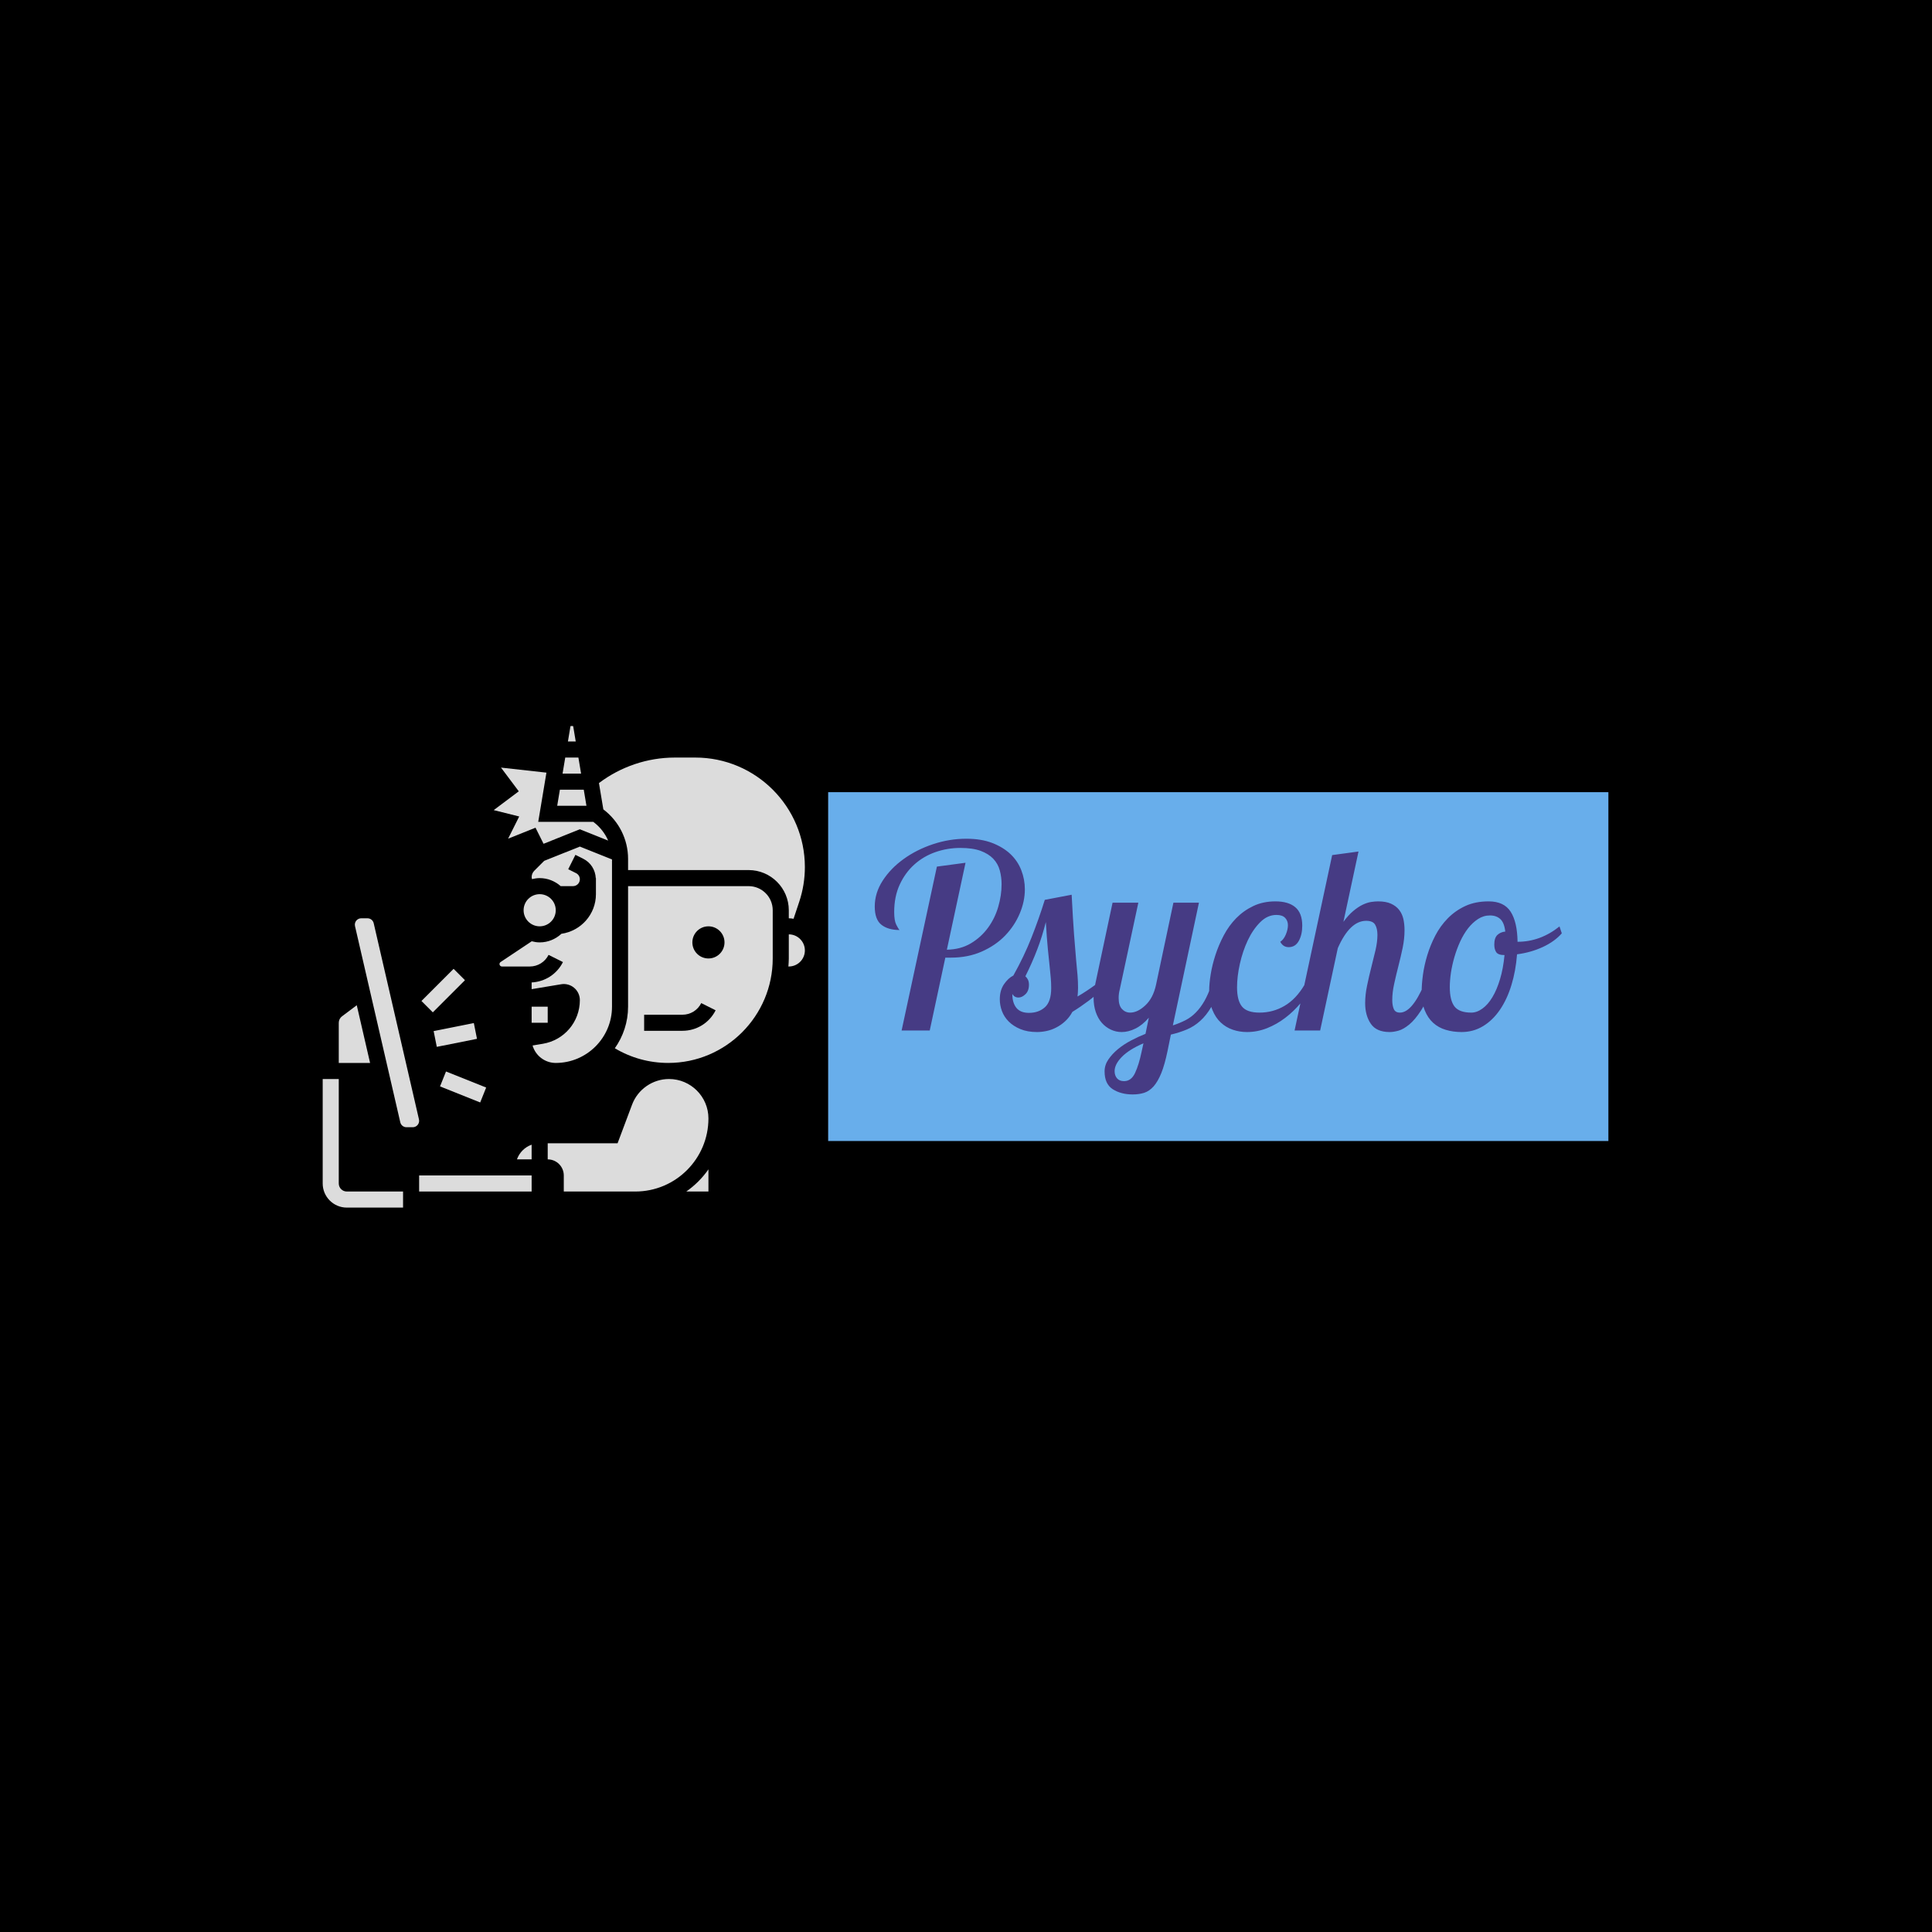 <svg xmlns="http://www.w3.org/2000/svg" version="1.1" xmlns:xlink="http://www.w3.org/1999/xlink" xmlns:svgjs="http://svgjs.dev/svgjs" width="1500" height="1500" viewBox="0 0 1500 1500"><rect width="1500" height="1500" fill="#000000"></rect><g transform="matrix(0.667,0,0,0.667,249.394,563.694)"><svg viewBox="0 0 396 148" data-background-color="#000000" preserveAspectRatio="xMidYMid meet" height="560" width="1500" xmlns="http://www.w3.org/2000/svg" xmlns:xlink="http://www.w3.org/1999/xlink"><g id="tight-bounds" transform="matrix(1,0,0,1,0.24,-0.143)"><svg viewBox="0 0 395.52 148.286" height="148.286" width="395.52"><g><svg viewBox="0 0 651.755 244.352" height="148.286" width="395.52"><g transform="matrix(1,0,0,1,256.235,33.755)"><svg viewBox="0 0 395.52 176.841" height="176.841" width="395.52"><g id="textblocktransform"><svg viewBox="0 0 395.52 176.841" height="176.841" width="395.52" id="textblock"><g><svg viewBox="0 0 395.52 176.841" height="176.841" width="395.52"><rect width="395.52" height="176.841" x="0" y="0" opacity="1" fill="#68aeeb" data-fill-palette-color="tertiary"></rect><g transform="matrix(1,0,0,1,23.608,23.608)"><svg width="348.305" viewBox="2.8 -37.5 134.34 50" height="129.626" data-palette-color="#463b84"><path d="M14.95-32.05L20.55-32.8 16.9-15.8Q19.6-15.85 21.6-17.05 23.6-18.25 24.95-20.1 26.3-21.95 26.95-24.2 27.6-26.45 27.6-28.6L27.6-28.6Q27.6-30 27.25-31.3 26.9-32.6 25.98-33.58 25.05-34.55 23.5-35.13 21.95-35.7 19.55-35.7L19.55-35.7Q17-35.7 14.65-34.88 12.3-34.05 10.53-32.45 8.75-30.85 7.68-28.53 6.6-26.2 6.6-23.15L6.6-23.15Q6.6-21.5 7-20.7 7.4-19.9 7.65-19.65L7.65-19.65Q5.4-19.65 4.1-20.68 2.8-21.7 2.8-24.25L2.8-24.25Q2.8-26.9 4.35-29.3 5.9-31.7 8.43-33.52 10.95-35.35 14.18-36.43 17.4-37.5 20.7-37.5L20.7-37.5Q23.6-37.5 25.75-36.68 27.9-35.85 29.33-34.5 30.75-33.15 31.45-31.35 32.15-29.55 32.15-27.6L32.15-27.6Q32.15-25.25 31.15-22.88 30.15-20.5 28.3-18.57 26.45-16.65 23.75-15.45 21.05-14.25 17.7-14.25L17.7-14.25 16.6-14.25 13.55 0 8.05 0 14.95-32.05ZM45.95-8.95L48.05-8.95Q46.35-7.1 44.67-5.85 43-4.6 41.45-3.65L41.45-3.65Q40.85-2.55 40.02-1.8 39.2-1.05 38.27-0.58 37.35-0.1 36.37 0.1 35.4 0.3 34.55 0.3L34.55 0.3Q32.65 0.3 31.27-0.28 29.9-0.85 29-1.75 28.1-2.65 27.67-3.8 27.25-4.95 27.25-6.1L27.25-6.1Q27.25-7.85 28.07-9.05 28.9-10.25 29.9-10.75L29.9-10.75Q32-14.5 33.45-18.18 34.9-21.85 36.05-25.55L36.05-25.55 41.3-26.55Q41.55-21.75 41.77-18.75 42-15.75 42.17-13.85 42.35-11.95 42.45-10.78 42.55-9.6 42.55-8.35L42.55-8.35Q42.55-7.9 42.52-7.48 42.5-7.05 42.45-6.65L42.45-6.65Q43.4-7.2 44.3-7.8 45.2-8.4 45.95-8.95L45.95-8.95ZM37.3-8.3L37.3-8.3Q37.3-9.35 37.22-10.25 37.15-11.15 37-12.5 36.85-13.85 36.65-15.9 36.45-17.95 36.25-21.2L36.25-21.2Q35.55-18.4 34.57-15.85 33.6-13.3 32.25-10.6L32.25-10.6Q32.55-10.35 32.75-9.95 32.95-9.55 32.95-8.95L32.95-8.95Q32.95-7.75 32.27-7.1 31.6-6.45 30.9-6.45L30.9-6.45Q30.1-6.45 29.7-7.15L29.7-7.15Q29.7-5.4 30.5-4.42 31.3-3.45 32.95-3.45L32.95-3.45Q34.85-3.45 36.07-4.55 37.3-5.65 37.3-8.3ZM49.3-25L54.34-25 50.7-8Q50.49-7.2 50.49-6.35L50.49-6.35Q50.49-4.9 51.14-4.2 51.8-3.5 52.74-3.5L52.74-3.5Q54.2-3.5 55.72-4.93 57.24-6.35 57.8-8.95L57.8-8.95 61.2-25 66.19-25 61.09-1Q62.45-1.45 63.57-2.02 64.69-2.6 65.59-3.53 66.5-4.45 67.25-5.75 68-7.05 68.64-8.95L68.64-8.95 70.5-8.95Q69.59-6.3 68.62-4.63 67.64-2.95 66.44-1.88 65.25-0.8 63.82-0.2 62.39 0.4 60.7 0.8L60.7 0.8 60.05 4Q59.49 6.7 58.82 8.35 58.14 10 57.32 10.93 56.49 11.85 55.49 12.18 54.49 12.5 53.24 12.5L53.24 12.5Q50.95 12.5 49.34 11.48 47.74 10.45 47.74 8L47.74 8Q47.74 6.75 48.47 5.68 49.2 4.6 50.34 3.65 51.49 2.7 52.92 1.95 54.34 1.2 55.74 0.65L55.74 0.65 56.39-2.5Q55.14-1.05 53.77-0.38 52.39 0.3 51.09 0.3L51.09 0.3Q49.95 0.3 48.95-0.18 47.95-0.65 47.2-1.5 46.45-2.35 46.02-3.6 45.59-4.85 45.59-6.4L45.59-6.4Q45.59-7.6 45.89-8.95L45.89-8.95 49.3-25ZM51.55 9.9L51.55 9.9Q52.95 9.9 53.7 8.3 54.45 6.7 54.99 4.1L54.99 4.1 55.34 2.5Q52.55 3.7 51.12 5.15 49.7 6.6 49.7 7.95L49.7 7.95Q49.7 8.8 50.17 9.35 50.64 9.9 51.55 9.9ZM82.09-17.35L82.09-17.35Q82.74-17.75 83.17-18.75 83.59-19.75 83.59-20.6L83.59-20.6Q83.59-21.45 83.04-22.03 82.49-22.6 81.34-22.6L81.34-22.6Q79.59-22.6 78.17-21.18 76.74-19.75 75.74-17.63 74.74-15.5 74.19-13.03 73.64-10.55 73.64-8.45L73.64-8.45Q73.64-5.85 74.62-4.67 75.59-3.5 78.04-3.5L78.04-3.5Q80.69-3.5 82.94-4.83 85.19-6.15 86.84-8.95L86.84-8.95 88.54-8.95Q87.54-7.1 86.14-5.43 84.74-3.75 83.07-2.48 81.39-1.2 79.49-0.45 77.59 0.3 75.59 0.3L75.59 0.3Q74.14 0.3 72.82-0.15 71.49-0.6 70.47-1.55 69.44-2.5 68.82-4.03 68.19-5.55 68.19-7.75L68.19-7.75Q68.19-9.15 68.49-11 68.79-12.85 69.42-14.78 70.04-16.7 71.04-18.6 72.04-20.5 73.49-21.98 74.94-23.45 76.84-24.35 78.74-25.25 81.14-25.25L81.14-25.25Q83.69-25.25 85.04-24.1 86.39-22.95 86.39-20.5L86.39-20.5Q86.39-18.75 85.72-17.53 85.04-16.3 83.74-16.3L83.74-16.3Q82.64-16.3 82.09-17.35ZM103.99-5.95L103.99-5.95Q103.99-4.9 104.29-4.2 104.59-3.5 105.49-3.5L105.49-3.5Q107.84-3.5 110.19-8.95L110.19-8.95 112.04-8.95Q110.84-5.8 109.64-3.95 108.44-2.1 107.32-1.18 106.19-0.25 105.22 0.03 104.24 0.3 103.49 0.3L103.49 0.3Q100.89 0.3 99.79-1.33 98.69-2.95 98.69-5.35L98.69-5.35Q98.69-7 99.07-8.8 99.44-10.6 99.89-12.35 100.34-14.1 100.72-15.73 101.09-17.35 101.09-18.7L101.09-18.7Q101.09-19.95 100.64-20.7 100.19-21.45 98.89-21.45L98.89-21.45Q95.69-21.45 93.34-16.1L93.34-16.1 89.89 0 84.89 0 92.24-34.3 97.39-35 94.44-21.25Q95.39-22.55 96.34-23.35 97.29-24.15 98.17-24.58 99.04-25 99.82-25.13 100.59-25.25 101.24-25.25L101.24-25.25Q102.74-25.25 103.74-24.8 104.74-24.35 105.34-23.58 105.94-22.8 106.17-21.78 106.39-20.75 106.39-19.6L106.39-19.6Q106.39-17.95 106.02-16.15 105.64-14.35 105.19-12.6 104.74-10.85 104.37-9.15 103.99-7.45 103.99-5.95ZM122.84-25.25L122.84-25.25Q125.84-25.25 127.14-23.23 128.44-21.2 128.49-17.35L128.49-17.35Q132.94-17.35 136.69-20.35L136.69-20.35 137.14-19Q135.74-17.4 133.41-16.32 131.09-15.25 128.39-14.9L128.39-14.9Q128.14-11.65 127.29-8.88 126.44-6.1 125.04-4.05 123.64-2 121.74-0.85 119.84 0.3 117.54 0.3L117.54 0.3Q115.89 0.3 114.46-0.13 113.04-0.55 111.99-1.5 110.94-2.45 110.34-3.95 109.74-5.45 109.74-7.6L109.74-7.6Q109.74-9.05 109.99-10.9 110.24-12.75 110.84-14.73 111.44-16.7 112.41-18.57 113.39-20.45 114.86-21.95 116.34-23.45 118.29-24.35 120.24-25.25 122.84-25.25ZM119.44-3.5L119.44-3.5Q120.54-3.5 121.61-4.28 122.69-5.05 123.56-6.5 124.44-7.95 125.06-10.03 125.69-12.1 125.94-14.75L125.94-14.75Q124.69-14.75 124.31-15.33 123.94-15.9 123.94-16.8L123.94-16.8Q123.94-18.1 124.54-18.68 125.14-19.25 126.09-19.35L126.09-19.35Q125.89-21.1 125.11-21.8 124.34-22.5 123.09-22.5L123.09-22.5Q121.84-22.5 120.76-21.8 119.69-21.1 118.81-19.98 117.94-18.85 117.26-17.38 116.59-15.9 116.14-14.35 115.69-12.8 115.46-11.28 115.24-9.75 115.24-8.5L115.24-8.5Q115.24-5.9 116.16-4.7 117.09-3.5 119.44-3.5Z" opacity="1" transform="matrix(1,0,0,1,0,0)" fill="#463b84" class="wordmark-text-0" data-fill-palette-color="quaternary" id="text-0"></path></svg></g></svg></g></svg></g></svg></g><g><svg viewBox="0 0 244.431 244.352" height="244.352" width="244.431"><g><svg xmlns="http://www.w3.org/2000/svg" xmlns:xlink="http://www.w3.org/1999/xlink" version="1.1" x="0" y="0" viewBox="0 -0 60 59.98" style="enable-background:new 0 0 60 59.98;" xml:space="preserve" width="244.431" height="244.352" class="icon-icon-0" data-fill-palette-color="accent" id="icon-0"><g fill="#dcdcdc" data-fill-palette-color="accent"><path d="M2 56.98v-13H0v13c0 1.654 1.346 3 3 3h7v-2H3C2.448 57.98 2 57.532 2 56.98z" fill="#dcdcdc" data-fill-palette-color="accent"></path><circle cx="27" cy="22.98" r="2.0" fill="#dcdcdc" data-fill-palette-color="accent"></circle><rect x="26" y="34.98" width="2" height="2" fill="#dcdcdc" data-fill-palette-color="accent"></rect><path d="M11.979 49.003L6.347 24.596c-0.084-0.362-0.402-0.616-0.775-0.616H4.796C4.357 23.98 4 24.337 4 24.776c0 0.06 0.007 0.12 0.021 0.181l5.633 24.407c0.084 0.362 0.402 0.616 0.775 0.616h0.775c0.438 0 0.796-0.357 0.796-0.796C12 49.125 11.993 49.064 11.979 49.003z" fill="#dcdcdc" data-fill-palette-color="accent"></path><path d="M4.24 34.8l-1.84 1.38C2.149 36.368 2 36.667 2 36.98v5h3.896L4.24 34.8z" fill="#dcdcdc" data-fill-palette-color="accent"></path><rect x="12.172" y="31.98" transform="matrix(0.707 -0.707 0.707 0.707 -18.927 20.266)" width="5.657" height="2" fill="#dcdcdc" data-fill-palette-color="accent"></rect><rect x="13.95" y="37.48" transform="matrix(0.981 -0.196 0.196 0.981 -7.226 3.983)" width="5.099" height="2" fill="#dcdcdc" data-fill-palette-color="accent"></rect><rect x="16.5" y="42.287" transform="matrix(0.371 -0.928 0.928 0.371 -30.762 44.523)" width="2" height="5.385" fill="#dcdcdc" data-fill-palette-color="accent"></rect><path d="M24.452 11.312l-1.382 2.763 3.413-1.365 1 2L32 12.903l3.522 1.409c-0.396-0.918-1.03-1.722-1.855-2.332h-6.847l1.021-6.123-5.654-0.628L24.4 8.18l-3.119 2.339L24.452 11.312z" fill="#dcdcdc" data-fill-palette-color="accent"></path><path d="M31.178 0.13c-0.029-0.174-0.326-0.174-0.355 0l-0.308 1.85h0.972L31.178 0.13z" fill="#dcdcdc" data-fill-palette-color="accent"></path><polygon points="31.819,3.98 30.181,3.98 29.847,5.98 32.153,5.98  " fill="#dcdcdc" data-fill-palette-color="accent"></polygon><polygon points="32.486,7.98 29.514,7.98 29.181,9.98 32.819,9.98  " fill="#dcdcdc" data-fill-palette-color="accent"></polygon><path d="M53 19.98H38v15c0 1.926-0.613 3.708-1.647 5.173 2.005 1.197 4.282 1.827 6.647 1.827 7.168 0 13-5.832 13-13v-6C56 21.326 54.654 19.98 53 19.98zM44.764 37.98H40v-2h4.764c0.998 0 1.896-0.555 2.342-1.447l1.789 0.895C48.106 37.001 46.523 37.98 44.764 37.98zM48 28.98c-1.105 0-2-0.895-2-2 0-1.105 0.895-2 2-2s2 0.895 2 2C50 28.085 49.105 28.98 48 28.98z" fill="#dcdcdc" data-fill-palette-color="accent"></path><path d="M45.242 57.98H48v-2.758C47.25 56.296 46.316 57.23 45.242 57.98z" fill="#dcdcdc" data-fill-palette-color="accent"></path><path d="M43.094 43.98c-2.033 0-3.88 1.279-4.595 3.185l-1.806 4.815H28v2c1.103 0 2 0.897 2 2v2h8.906c5.015 0 9.094-4.079 9.094-9.094C48 46.181 45.799 43.98 43.094 43.98z" fill="#dcdcdc" data-fill-palette-color="accent"></path><path d="M58 23.98c0.203 0 0.398 0.031 0.593 0.06l0.708-2.124C59.765 20.523 60 19.073 60 17.606 60 10.092 53.888 3.98 46.374 3.98h-2.563c-3.402 0-6.725 1.131-9.435 3.174l0.546 3.273C36.851 11.885 38 14.148 38 16.585v1.395h15c2.757 0 5 2.243 5 5V23.98z" fill="#dcdcdc" data-fill-palette-color="accent"></path><polygon points="12,55.98 12,57.98 26,57.98 26,55.98 22,55.98  " fill="#dcdcdc" data-fill-palette-color="accent"></polygon><path d="M58 25.98v3c0 0.338-0.029 0.668-0.051 1H58c1.103 0 2-0.897 2-2S59.103 25.98 58 25.98z" fill="#dcdcdc" data-fill-palette-color="accent"></path><path d="M24.171 53.98H26v-1.829C25.148 52.453 24.473 53.128 24.171 53.98z" fill="#dcdcdc" data-fill-palette-color="accent"></path><path d="M36 34.98V16.657l-4-1.6-4.438 1.775-1.233 1.233C26.119 18.275 26 18.564 26 18.859c0 0.088 0.031 0.166 0.05 0.247 0.306-0.075 0.621-0.126 0.95-0.126 1.006 0 1.915 0.385 2.618 1h1.528c0.471 0 0.854-0.384 0.854-0.854 0-0.325-0.181-0.618-0.473-0.764l-0.975-0.487 0.895-1.789 0.975 0.487c0.929 0.465 1.505 1.38 1.558 2.407H34v2c0 2.516-1.874 4.583-4.296 4.929C28.991 26.568 28.046 26.98 27 26.98c-0.343 0-0.671-0.057-0.989-0.139l-3.876 2.584C22.05 29.482 22 29.576 22 29.677c0 0.167 0.136 0.303 0.303 0.303h3.461c0.998 0 1.896-0.555 2.342-1.447l1.789 0.895C29.142 30.93 27.663 31.88 26 31.964v0.836l3.672-0.611c0.575-0.099 1.172 0.065 1.621 0.446S32 33.572 32 34.161c0 2.704-1.936 4.989-4.604 5.434l-1.28 0.214c0.36 1.253 1.517 2.172 2.884 2.172C32.859 41.98 36 38.839 36 34.98z" fill="#dcdcdc" data-fill-palette-color="accent"></path></g></svg></g></svg></g></svg></g><defs></defs></svg><rect width="395.52" height="148.286" fill="none" stroke="none" visibility="hidden"></rect></g></svg></g></svg>